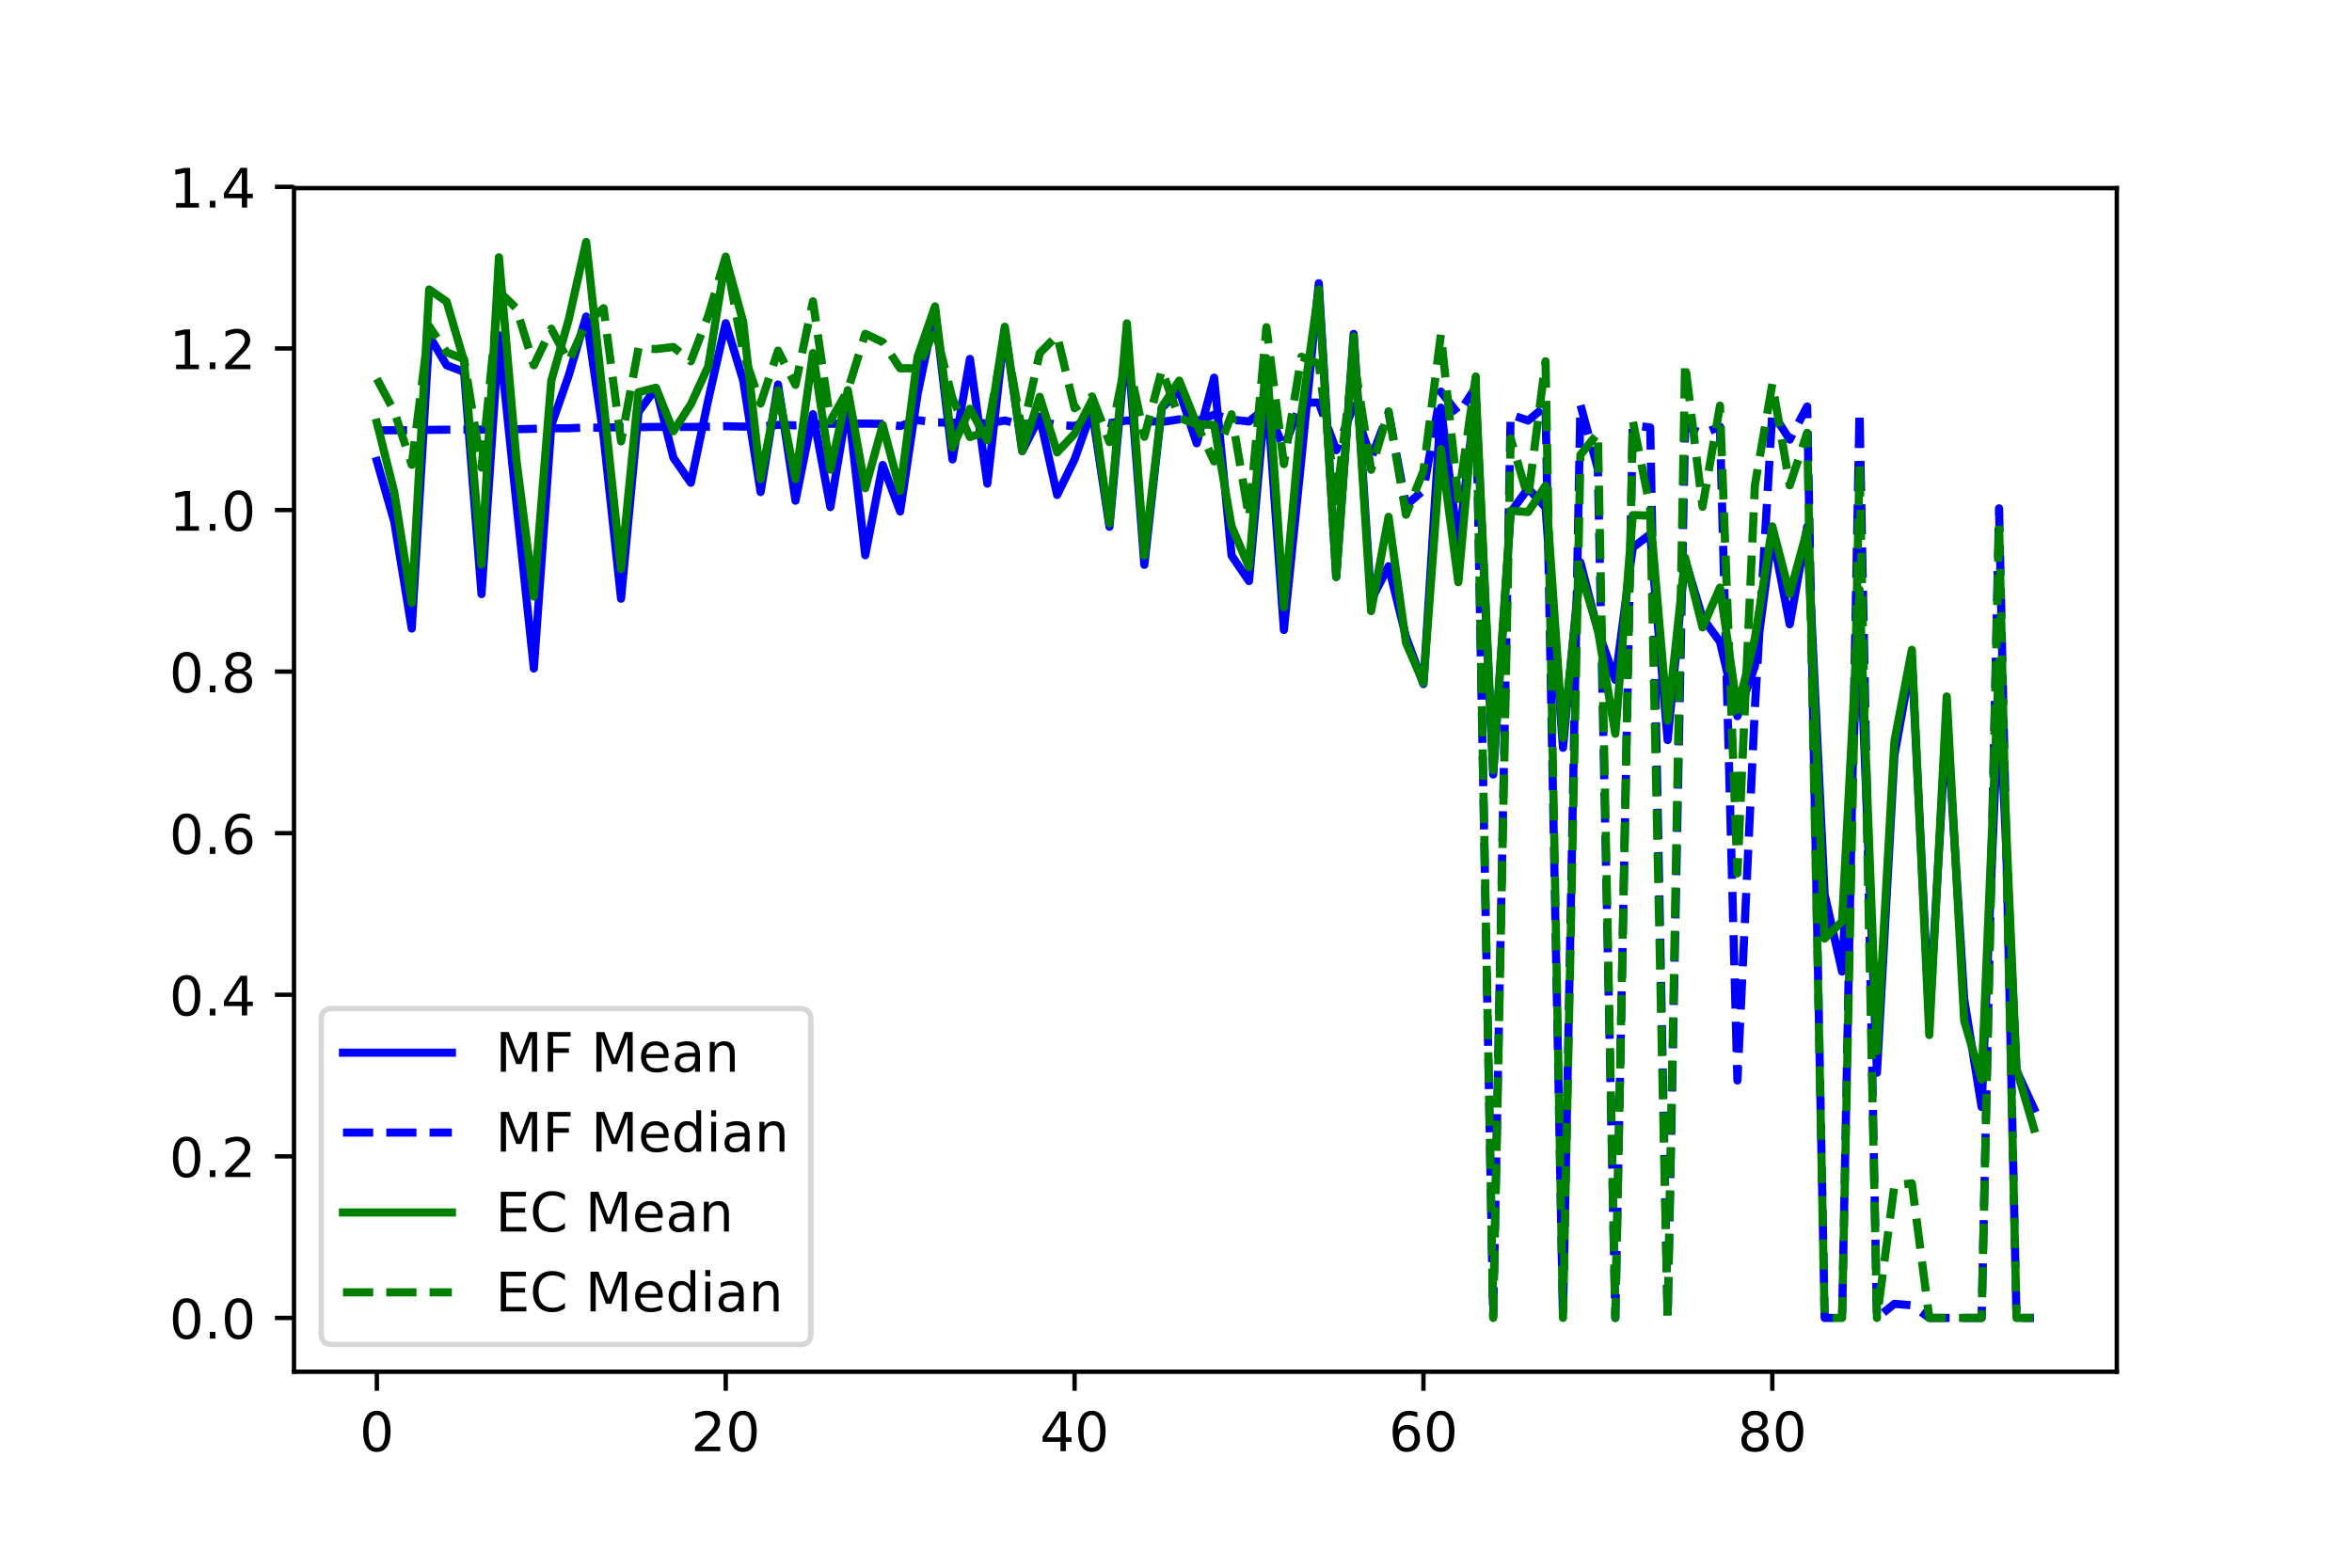 <?xml version="1.0" encoding="utf-8" standalone="no"?>
<!DOCTYPE svg PUBLIC "-//W3C//DTD SVG 1.1//EN"
  "http://www.w3.org/Graphics/SVG/1.1/DTD/svg11.dtd">
<!-- Created with matplotlib (http://matplotlib.org/) -->
<svg height="288pt" version="1.1" viewBox="0 0 432 288" width="432pt" xmlns="http://www.w3.org/2000/svg" xmlns:xlink="http://www.w3.org/1999/xlink">
 <defs>
  <style type="text/css">
*{stroke-linecap:butt;stroke-linejoin:round;}
  </style>
 </defs>
 <g id="figure_1">
  <g id="patch_1">
   <path d="M 0 288 
L 432 288 
L 432 0 
L 0 0 
z
" style="fill:#ffffff;"/>
  </g>
  <g id="axes_1">
   <g id="patch_2">
    <path d="M 54 252 
L 388.8 252 
L 388.8 34.56 
L 54 34.56 
z
" style="fill:#ffffff;"/>
   </g>
   <g id="matplotlib.axis_1">
    <g id="xtick_1">
     <g id="line2d_1">
      <defs>
       <path d="M 0 0 
L 0 3.5 
" id="m31c86aecf8" style="stroke:#000000;stroke-width:0.8;"/>
      </defs>
      <g>
       <use style="stroke:#000000;stroke-width:0.8;" x="69.218" xlink:href="#m31c86aecf8" y="252"/>
      </g>
     </g>
     <g id="text_1">
      <!-- 0 -->
      <defs>
       <path d="M 31.781 66.406 
Q 24.172 66.406 20.328 58.906 
Q 16.5 51.422 16.5 36.375 
Q 16.5 21.391 20.328 13.891 
Q 24.172 6.391 31.781 6.391 
Q 39.453 6.391 43.281 13.891 
Q 47.125 21.391 47.125 36.375 
Q 47.125 51.422 43.281 58.906 
Q 39.453 66.406 31.781 66.406 
z
M 31.781 74.219 
Q 44.047 74.219 50.516 64.516 
Q 56.984 54.828 56.984 36.375 
Q 56.984 17.969 50.516 8.266 
Q 44.047 -1.422 31.781 -1.422 
Q 19.531 -1.422 13.062 8.266 
Q 6.594 17.969 6.594 36.375 
Q 6.594 54.828 13.062 64.516 
Q 19.531 74.219 31.781 74.219 
z
" id="DejaVuSans-30"/>
      </defs>
      <g transform="translate(66.037 266.598)scale(0.1 -0.1)">
       <use xlink:href="#DejaVuSans-30"/>
      </g>
     </g>
    </g>
    <g id="xtick_2">
     <g id="line2d_2">
      <g>
       <use style="stroke:#000000;stroke-width:0.8;" x="133.295" xlink:href="#m31c86aecf8" y="252"/>
      </g>
     </g>
     <g id="text_2">
      <!-- 20 -->
      <defs>
       <path d="M 19.188 8.297 
L 53.609 8.297 
L 53.609 0 
L 7.328 0 
L 7.328 8.297 
Q 12.938 14.109 22.625 23.891 
Q 32.328 33.688 34.812 36.531 
Q 39.547 41.844 41.422 45.531 
Q 43.312 49.219 43.312 52.781 
Q 43.312 58.594 39.234 62.25 
Q 35.156 65.922 28.609 65.922 
Q 23.969 65.922 18.812 64.312 
Q 13.672 62.703 7.812 59.422 
L 7.812 69.391 
Q 13.766 71.781 18.938 73 
Q 24.125 74.219 28.422 74.219 
Q 39.75 74.219 46.484 68.547 
Q 53.219 62.891 53.219 53.422 
Q 53.219 48.922 51.531 44.891 
Q 49.859 40.875 45.406 35.406 
Q 44.188 33.984 37.641 27.219 
Q 31.109 20.453 19.188 8.297 
z
" id="DejaVuSans-32"/>
      </defs>
      <g transform="translate(126.932 266.598)scale(0.1 -0.1)">
       <use xlink:href="#DejaVuSans-32"/>
       <use x="63.623" xlink:href="#DejaVuSans-30"/>
      </g>
     </g>
    </g>
    <g id="xtick_3">
     <g id="line2d_3">
      <g>
       <use style="stroke:#000000;stroke-width:0.8;" x="197.371" xlink:href="#m31c86aecf8" y="252"/>
      </g>
     </g>
     <g id="text_3">
      <!-- 40 -->
      <defs>
       <path d="M 37.797 64.312 
L 12.891 25.391 
L 37.797 25.391 
z
M 35.203 72.906 
L 47.609 72.906 
L 47.609 25.391 
L 58.016 25.391 
L 58.016 17.188 
L 47.609 17.188 
L 47.609 0 
L 37.797 0 
L 37.797 17.188 
L 4.891 17.188 
L 4.891 26.703 
z
" id="DejaVuSans-34"/>
      </defs>
      <g transform="translate(191.009 266.598)scale(0.1 -0.1)">
       <use xlink:href="#DejaVuSans-34"/>
       <use x="63.623" xlink:href="#DejaVuSans-30"/>
      </g>
     </g>
    </g>
    <g id="xtick_4">
     <g id="line2d_4">
      <g>
       <use style="stroke:#000000;stroke-width:0.8;" x="261.448" xlink:href="#m31c86aecf8" y="252"/>
      </g>
     </g>
     <g id="text_4">
      <!-- 60 -->
      <defs>
       <path d="M 33.016 40.375 
Q 26.375 40.375 22.484 35.828 
Q 18.609 31.297 18.609 23.391 
Q 18.609 15.531 22.484 10.953 
Q 26.375 6.391 33.016 6.391 
Q 39.656 6.391 43.531 10.953 
Q 47.406 15.531 47.406 23.391 
Q 47.406 31.297 43.531 35.828 
Q 39.656 40.375 33.016 40.375 
z
M 52.594 71.297 
L 52.594 62.312 
Q 48.875 64.062 45.094 64.984 
Q 41.312 65.922 37.594 65.922 
Q 27.828 65.922 22.672 59.328 
Q 17.531 52.734 16.797 39.406 
Q 19.672 43.656 24.016 45.922 
Q 28.375 48.188 33.594 48.188 
Q 44.578 48.188 50.953 41.516 
Q 57.328 34.859 57.328 23.391 
Q 57.328 12.156 50.688 5.359 
Q 44.047 -1.422 33.016 -1.422 
Q 20.359 -1.422 13.672 8.266 
Q 6.984 17.969 6.984 36.375 
Q 6.984 53.656 15.188 63.938 
Q 23.391 74.219 37.203 74.219 
Q 40.922 74.219 44.703 73.484 
Q 48.484 72.75 52.594 71.297 
z
" id="DejaVuSans-36"/>
      </defs>
      <g transform="translate(255.085 266.598)scale(0.1 -0.1)">
       <use xlink:href="#DejaVuSans-36"/>
       <use x="63.623" xlink:href="#DejaVuSans-30"/>
      </g>
     </g>
    </g>
    <g id="xtick_5">
     <g id="line2d_5">
      <g>
       <use style="stroke:#000000;stroke-width:0.8;" x="325.524" xlink:href="#m31c86aecf8" y="252"/>
      </g>
     </g>
     <g id="text_5">
      <!-- 80 -->
      <defs>
       <path d="M 31.781 34.625 
Q 24.75 34.625 20.719 30.859 
Q 16.703 27.094 16.703 20.516 
Q 16.703 13.922 20.719 10.156 
Q 24.75 6.391 31.781 6.391 
Q 38.812 6.391 42.859 10.172 
Q 46.922 13.969 46.922 20.516 
Q 46.922 27.094 42.891 30.859 
Q 38.875 34.625 31.781 34.625 
z
M 21.922 38.812 
Q 15.578 40.375 12.031 44.719 
Q 8.5 49.078 8.5 55.328 
Q 8.5 64.062 14.719 69.141 
Q 20.953 74.219 31.781 74.219 
Q 42.672 74.219 48.875 69.141 
Q 55.078 64.062 55.078 55.328 
Q 55.078 49.078 51.531 44.719 
Q 48 40.375 41.703 38.812 
Q 48.828 37.156 52.797 32.312 
Q 56.781 27.484 56.781 20.516 
Q 56.781 9.906 50.312 4.234 
Q 43.844 -1.422 31.781 -1.422 
Q 19.734 -1.422 13.25 4.234 
Q 6.781 9.906 6.781 20.516 
Q 6.781 27.484 10.781 32.312 
Q 14.797 37.156 21.922 38.812 
z
M 18.312 54.391 
Q 18.312 48.734 21.844 45.562 
Q 25.391 42.391 31.781 42.391 
Q 38.141 42.391 41.719 45.562 
Q 45.312 48.734 45.312 54.391 
Q 45.312 60.062 41.719 63.234 
Q 38.141 66.406 31.781 66.406 
Q 25.391 66.406 21.844 63.234 
Q 18.312 60.062 18.312 54.391 
z
" id="DejaVuSans-38"/>
      </defs>
      <g transform="translate(319.162 266.598)scale(0.1 -0.1)">
       <use xlink:href="#DejaVuSans-38"/>
       <use x="63.623" xlink:href="#DejaVuSans-30"/>
      </g>
     </g>
    </g>
   </g>
   <g id="matplotlib.axis_2">
    <g id="ytick_1">
     <g id="line2d_6">
      <defs>
       <path d="M 0 0 
L -3.5 0 
" id="ma3c8c72339" style="stroke:#000000;stroke-width:0.8;"/>
      </defs>
      <g>
       <use style="stroke:#000000;stroke-width:0.8;" x="54" xlink:href="#ma3c8c72339" y="242.116"/>
      </g>
     </g>
     <g id="text_6">
      <!-- 0.0 -->
      <defs>
       <path d="M 10.688 12.406 
L 21 12.406 
L 21 0 
L 10.688 0 
z
" id="DejaVuSans-2e"/>
      </defs>
      <g transform="translate(31.097 245.916)scale(0.1 -0.1)">
       <use xlink:href="#DejaVuSans-30"/>
       <use x="63.623" xlink:href="#DejaVuSans-2e"/>
       <use x="95.41" xlink:href="#DejaVuSans-30"/>
      </g>
     </g>
    </g>
    <g id="ytick_2">
     <g id="line2d_7">
      <g>
       <use style="stroke:#000000;stroke-width:0.8;" x="54" xlink:href="#ma3c8c72339" y="212.433"/>
      </g>
     </g>
     <g id="text_7">
      <!-- 0.2 -->
      <g transform="translate(31.097 216.232)scale(0.1 -0.1)">
       <use xlink:href="#DejaVuSans-30"/>
       <use x="63.623" xlink:href="#DejaVuSans-2e"/>
       <use x="95.41" xlink:href="#DejaVuSans-32"/>
      </g>
     </g>
    </g>
    <g id="ytick_3">
     <g id="line2d_8">
      <g>
       <use style="stroke:#000000;stroke-width:0.8;" x="54" xlink:href="#ma3c8c72339" y="182.749"/>
      </g>
     </g>
     <g id="text_8">
      <!-- 0.4 -->
      <g transform="translate(31.097 186.548)scale(0.1 -0.1)">
       <use xlink:href="#DejaVuSans-30"/>
       <use x="63.623" xlink:href="#DejaVuSans-2e"/>
       <use x="95.41" xlink:href="#DejaVuSans-34"/>
      </g>
     </g>
    </g>
    <g id="ytick_4">
     <g id="line2d_9">
      <g>
       <use style="stroke:#000000;stroke-width:0.8;" x="54" xlink:href="#ma3c8c72339" y="153.065"/>
      </g>
     </g>
     <g id="text_9">
      <!-- 0.6 -->
      <g transform="translate(31.097 156.865)scale(0.1 -0.1)">
       <use xlink:href="#DejaVuSans-30"/>
       <use x="63.623" xlink:href="#DejaVuSans-2e"/>
       <use x="95.41" xlink:href="#DejaVuSans-36"/>
      </g>
     </g>
    </g>
    <g id="ytick_5">
     <g id="line2d_10">
      <g>
       <use style="stroke:#000000;stroke-width:0.8;" x="54" xlink:href="#ma3c8c72339" y="123.382"/>
      </g>
     </g>
     <g id="text_10">
      <!-- 0.8 -->
      <g transform="translate(31.097 127.181)scale(0.1 -0.1)">
       <use xlink:href="#DejaVuSans-30"/>
       <use x="63.623" xlink:href="#DejaVuSans-2e"/>
       <use x="95.41" xlink:href="#DejaVuSans-38"/>
      </g>
     </g>
    </g>
    <g id="ytick_6">
     <g id="line2d_11">
      <g>
       <use style="stroke:#000000;stroke-width:0.8;" x="54" xlink:href="#ma3c8c72339" y="93.698"/>
      </g>
     </g>
     <g id="text_11">
      <!-- 1.0 -->
      <defs>
       <path d="M 12.406 8.297 
L 28.516 8.297 
L 28.516 63.922 
L 10.984 60.406 
L 10.984 69.391 
L 28.422 72.906 
L 38.281 72.906 
L 38.281 8.297 
L 54.391 8.297 
L 54.391 0 
L 12.406 0 
z
" id="DejaVuSans-31"/>
      </defs>
      <g transform="translate(31.097 97.497)scale(0.1 -0.1)">
       <use xlink:href="#DejaVuSans-31"/>
       <use x="63.623" xlink:href="#DejaVuSans-2e"/>
       <use x="95.41" xlink:href="#DejaVuSans-30"/>
      </g>
     </g>
    </g>
    <g id="ytick_7">
     <g id="line2d_12">
      <g>
       <use style="stroke:#000000;stroke-width:0.8;" x="54" xlink:href="#ma3c8c72339" y="64.014"/>
      </g>
     </g>
     <g id="text_12">
      <!-- 1.2 -->
      <g transform="translate(31.097 67.814)scale(0.1 -0.1)">
       <use xlink:href="#DejaVuSans-31"/>
       <use x="63.623" xlink:href="#DejaVuSans-2e"/>
       <use x="95.41" xlink:href="#DejaVuSans-32"/>
      </g>
     </g>
    </g>
    <g id="ytick_8">
     <g id="line2d_13">
      <g>
       <use style="stroke:#000000;stroke-width:0.8;" x="54" xlink:href="#ma3c8c72339" y="34.331"/>
      </g>
     </g>
     <g id="text_13">
      <!-- 1.4 -->
      <g transform="translate(31.097 38.13)scale(0.1 -0.1)">
       <use xlink:href="#DejaVuSans-31"/>
       <use x="63.623" xlink:href="#DejaVuSans-2e"/>
       <use x="95.41" xlink:href="#DejaVuSans-34"/>
      </g>
     </g>
    </g>
   </g>
   <g id="line2d_14">
    <path clip-path="url(#p057e2e89d2)" d="M 69.218 84.691 
L 72.422 95.88 
L 75.626 115.47 
L 78.83 61.689 
L 82.033 67.103 
L 85.237 68.309 
L 88.441 109.141 
L 91.645 61.59 
L 94.849 92.446 
L 98.053 122.813 
L 101.256 78.152 
L 104.46 68.972 
L 107.664 58.148 
L 110.868 80.225 
L 114.072 109.987 
L 117.276 75.701 
L 120.479 71.316 
L 123.683 84.092 
L 126.887 88.694 
L 130.091 73.422 
L 133.295 59.372 
L 136.499 69.89 
L 139.702 90.399 
L 142.906 70.638 
L 146.11 91.987 
L 149.314 76.092 
L 152.518 93.16 
L 155.722 74.123 
L 158.925 101.996 
L 162.129 85.419 
L 165.333 93.959 
L 168.537 72.386 
L 171.741 57.101 
L 174.944 84.411 
L 178.148 65.941 
L 181.352 88.852 
L 184.556 60.364 
L 187.76 82.872 
L 190.964 76.554 
L 194.167 90.93 
L 197.371 84.385 
L 200.575 75.394 
L 203.779 96.778 
L 206.983 61.71 
L 210.187 103.766 
L 213.39 74.96 
L 216.594 71.764 
L 219.798 81.445 
L 223.002 69.379 
L 226.206 102.063 
L 229.41 106.747 
L 232.613 71.013 
L 235.817 115.736 
L 239.021 84.388 
L 242.225 52.04 
L 245.429 105.973 
L 248.633 61.351 
L 251.836 110.282 
L 255.04 104.014 
L 258.244 116.996 
L 261.448 125.663 
L 264.652 74.887 
L 267.856 100.289 
L 271.059 72.819 
L 274.263 142.284 
L 277.467 94.136 
L 280.671 89.698 
L 283.875 93.221 
L 287.078 137.381 
L 290.282 103.328 
L 293.486 115.786 
L 296.69 124.905 
L 299.894 100.578 
L 303.098 98.15 
L 306.301 135.959 
L 309.505 102.821 
L 312.709 113.52 
L 315.913 117.897 
L 319.117 131.57 
L 322.321 122.394 
L 325.524 98.106 
L 328.728 114.69 
L 331.932 96.779 
L 335.136 164.3 
L 338.34 178.484 
L 341.544 114.286 
L 344.747 197.065 
L 347.951 138.787 
L 351.155 120.957 
L 354.359 187.4 
L 357.563 131.456 
L 360.767 183.538 
L 363.97 203.359 
L 367.174 127.079 
L 370.378 196.664 
L 373.582 203.66 
" style="fill:none;stroke:#0000ff;stroke-linecap:square;stroke-width:1.5;"/>
   </g>
   <g id="line2d_15">
    <path clip-path="url(#p057e2e89d2)" d="M 69.218 79.064 
L 72.422 79.038 
L 75.626 79.036 
L 78.83 78.969 
L 82.033 78.934 
L 85.237 78.919 
L 88.441 78.917 
L 91.645 78.824 
L 94.849 78.852 
L 98.053 78.775 
L 101.256 78.687 
L 104.46 78.678 
L 107.664 78.544 
L 110.868 78.581 
L 114.072 78.454 
L 117.276 78.485 
L 120.479 78.426 
L 123.683 78.439 
L 126.887 78.428 
L 130.091 78.382 
L 133.295 78.301 
L 136.499 78.375 
L 139.702 78.332 
L 142.906 78.057 
L 146.11 78.14 
L 149.314 77.998 
L 152.518 77.836 
L 155.722 77.856 
L 158.925 77.814 
L 162.129 77.861 
L 165.333 78.273 
L 168.537 77.186 
L 171.741 77.608 
L 174.944 77.647 
L 178.148 77.587 
L 181.352 77.793 
L 184.556 77.248 
L 187.76 78.057 
L 190.964 77.379 
L 194.167 78.079 
L 197.371 78.257 
L 200.575 77.049 
L 203.779 77.732 
L 206.983 77.253 
L 210.187 77.31 
L 213.39 77.522 
L 216.594 77.035 
L 219.798 77.367 
L 223.002 76.184 
L 226.206 77.087 
L 229.41 77.428 
L 232.613 74.808 
L 235.817 82.246 
L 239.021 73.94 
L 242.225 73.966 
L 245.429 82.708 
L 248.633 74.601 
L 251.836 84.208 
L 255.04 75.792 
L 258.244 92.834 
L 261.448 90.077 
L 264.652 71.951 
L 267.856 76.064 
L 271.059 71.128 
L 274.263 242.116 
L 277.467 76.16 
L 280.671 77.26 
L 283.875 74.618 
L 287.078 242.116 
L 290.282 74.375 
L 293.486 86.139 
L 296.69 242.116 
L 299.894 78.127 
L 303.098 78.528 
L 306.301 242.116 
L 309.505 78.326 
L 312.709 79.682 
L 315.913 78.388 
L 319.117 198.496 
L 322.321 130.151 
L 325.524 75.785 
L 328.728 80.759 
L 331.932 74.668 
L 335.136 242.116 
L 338.34 242.116 
L 341.544 75.542 
L 344.747 242.116 
L 347.951 239.528 
L 351.155 239.793 
L 354.359 242.116 
L 357.563 242.116 
L 360.767 242.116 
L 363.97 242.116 
L 367.174 93.392 
L 370.378 242.116 
L 373.582 242.116 
" style="fill:none;stroke:#0000ff;stroke-dasharray:5.55,2.4;stroke-dashoffset:0;stroke-width:1.5;"/>
   </g>
   <g id="line2d_16">
    <path clip-path="url(#p057e2e89d2)" d="M 69.218 77.648 
L 72.422 90.446 
L 75.626 110.78 
L 78.83 53.181 
L 82.033 55.407 
L 85.237 66.35 
L 88.441 103.72 
L 91.645 47.267 
L 94.849 84.456 
L 98.053 109.595 
L 101.256 69.936 
L 104.46 58.703 
L 107.664 44.444 
L 110.868 73.99 
L 114.072 104.52 
L 117.276 72.055 
L 120.479 71.231 
L 123.683 79.224 
L 126.887 74.279 
L 130.091 67.282 
L 133.295 47.393 
L 136.499 59.123 
L 139.702 88.007 
L 142.906 71.72 
L 146.11 88.005 
L 149.314 64.858 
L 152.518 86.276 
L 155.722 71.675 
L 158.925 89.691 
L 162.129 78.073 
L 165.333 90.152 
L 168.537 65.542 
L 171.741 56.287 
L 174.944 82.22 
L 178.148 75.097 
L 181.352 80.875 
L 184.556 60.024 
L 187.76 82.855 
L 190.964 72.896 
L 194.167 83.115 
L 197.371 79.679 
L 200.575 73.505 
L 203.779 96.169 
L 206.983 59.399 
L 210.187 102.086 
L 213.39 74.799 
L 216.594 69.918 
L 219.798 77.916 
L 223.002 78.07 
L 226.206 96.674 
L 229.41 104.176 
L 232.613 65.824 
L 235.817 111.55 
L 239.021 76.098 
L 242.225 53.171 
L 245.429 106.013 
L 248.633 61.786 
L 251.836 112.262 
L 255.04 94.942 
L 258.244 118.085 
L 261.448 125.466 
L 264.652 82.474 
L 267.856 106.956 
L 271.059 71.201 
L 274.263 141.528 
L 277.467 93.819 
L 280.671 94.068 
L 283.875 89.223 
L 287.078 135.571 
L 290.282 104.885 
L 293.486 115.745 
L 296.69 134.807 
L 299.894 94.633 
L 303.098 94.725 
L 306.301 132.392 
L 309.505 102.444 
L 312.709 115.253 
L 315.913 107.953 
L 319.117 130.384 
L 322.321 117.275 
L 325.524 96.698 
L 328.728 109.119 
L 331.932 97.345 
L 335.136 172.425 
L 338.34 169.283 
L 341.544 108.318 
L 344.747 193.113 
L 347.951 136.187 
L 351.155 119.383 
L 354.359 190.138 
L 357.563 127.944 
L 360.767 187.538 
L 363.97 198.338 
L 367.174 121.526 
L 370.378 196.4 
L 373.582 207.336 
" style="fill:none;stroke:#008000;stroke-linecap:square;stroke-width:1.5;"/>
   </g>
   <g id="line2d_17">
    <path clip-path="url(#p057e2e89d2)" d="M 69.218 69.585 
L 72.422 75.59 
L 75.626 85.385 
L 78.83 59.947 
L 82.033 64.704 
L 85.237 65.996 
L 88.441 85.899 
L 91.645 53.521 
L 94.849 56.641 
L 98.053 67.105 
L 101.256 60.387 
L 104.46 66.416 
L 107.664 59.369 
L 110.868 56.622 
L 114.072 81.084 
L 117.276 63.935 
L 120.479 64.127 
L 123.683 63.741 
L 126.887 66.375 
L 130.091 58.004 
L 133.295 47.147 
L 136.499 64.783 
L 139.702 74.133 
L 142.906 64.42 
L 146.11 70.698 
L 149.314 55.354 
L 152.518 77.331 
L 155.722 71.687 
L 158.925 61.322 
L 162.129 62.846 
L 165.333 67.664 
L 168.537 67.657 
L 171.741 60.499 
L 174.944 73.202 
L 178.148 80.286 
L 181.352 79.239 
L 184.556 61.35 
L 187.76 79.397 
L 190.964 64.876 
L 194.167 61.639 
L 197.371 75.002 
L 200.575 72.831 
L 203.779 81.216 
L 206.983 65.17 
L 210.187 80.244 
L 213.39 67.977 
L 216.594 76.744 
L 219.798 77.988 
L 223.002 84.765 
L 226.206 76.112 
L 229.41 95.044 
L 232.613 60.109 
L 235.817 85.268 
L 239.021 65.539 
L 242.225 66.802 
L 245.429 92.041 
L 248.633 65.759 
L 251.836 86.299 
L 255.04 75.562 
L 258.244 94.559 
L 261.448 86.51 
L 264.652 61.462 
L 267.856 91.662 
L 271.059 69.165 
L 274.263 242.116 
L 277.467 80.522 
L 280.671 91.47 
L 283.875 66.375 
L 287.078 242.116 
L 290.282 83.549 
L 293.486 79.582 
L 296.69 242.116 
L 299.894 77.287 
L 303.098 93.325 
L 306.301 242.116 
L 309.505 66.711 
L 312.709 93.097 
L 315.913 74.522 
L 319.117 160.442 
L 322.321 89.193 
L 325.524 70.518 
L 328.728 89.162 
L 331.932 79.51 
L 335.136 242.116 
L 338.34 242.116 
L 341.544 85.29 
L 344.747 242.116 
L 347.951 217.756 
L 351.155 217.388 
L 354.359 242.116 
L 357.563 242.116 
L 360.767 242.116 
L 363.97 242.116 
L 367.174 95.915 
L 370.378 242.116 
L 373.582 242.116 
" style="fill:none;stroke:#008000;stroke-dasharray:5.55,2.4;stroke-dashoffset:0;stroke-width:1.5;"/>
   </g>
   <g id="patch_3">
    <path d="M 54 252 
L 54 34.56 
" style="fill:none;stroke:#000000;stroke-linecap:square;stroke-linejoin:miter;stroke-width:0.8;"/>
   </g>
   <g id="patch_4">
    <path d="M 388.8 252 
L 388.8 34.56 
" style="fill:none;stroke:#000000;stroke-linecap:square;stroke-linejoin:miter;stroke-width:0.8;"/>
   </g>
   <g id="patch_5">
    <path d="M 54 252 
L 388.8 252 
" style="fill:none;stroke:#000000;stroke-linecap:square;stroke-linejoin:miter;stroke-width:0.8;"/>
   </g>
   <g id="patch_6">
    <path d="M 54 34.56 
L 388.8 34.56 
" style="fill:none;stroke:#000000;stroke-linecap:square;stroke-linejoin:miter;stroke-width:0.8;"/>
   </g>
   <g id="legend_1">
    <g id="patch_7">
     <path d="M 61 247 
L 146.931 247 
Q 148.931 247 148.931 245 
L 148.931 187.287 
Q 148.931 185.287 146.931 185.287 
L 61 185.287 
Q 59 185.287 59 187.287 
L 59 245 
Q 59 247 61 247 
z
" style="fill:#ffffff;opacity:0.8;stroke:#cccccc;stroke-linejoin:miter;"/>
    </g>
    <g id="line2d_18">
     <path d="M 63 193.386 
L 83 193.386 
" style="fill:none;stroke:#0000ff;stroke-linecap:square;stroke-width:1.5;"/>
    </g>
    <g id="line2d_19"/>
    <g id="text_14">
     <!-- MF Mean -->
     <defs>
      <path d="M 9.812 72.906 
L 24.516 72.906 
L 43.109 23.297 
L 61.812 72.906 
L 76.516 72.906 
L 76.516 0 
L 66.891 0 
L 66.891 64.016 
L 48.094 14.016 
L 38.188 14.016 
L 19.391 64.016 
L 19.391 0 
L 9.812 0 
z
" id="DejaVuSans-4d"/>
      <path d="M 9.812 72.906 
L 51.703 72.906 
L 51.703 64.594 
L 19.672 64.594 
L 19.672 43.109 
L 48.578 43.109 
L 48.578 34.812 
L 19.672 34.812 
L 19.672 0 
L 9.812 0 
z
" id="DejaVuSans-46"/>
      <path id="DejaVuSans-20"/>
      <path d="M 56.203 29.594 
L 56.203 25.203 
L 14.891 25.203 
Q 15.484 15.922 20.484 11.062 
Q 25.484 6.203 34.422 6.203 
Q 39.594 6.203 44.453 7.469 
Q 49.312 8.734 54.109 11.281 
L 54.109 2.781 
Q 49.266 0.734 44.188 -0.344 
Q 39.109 -1.422 33.891 -1.422 
Q 20.797 -1.422 13.156 6.188 
Q 5.516 13.812 5.516 26.812 
Q 5.516 40.234 12.766 48.109 
Q 20.016 56 32.328 56 
Q 43.359 56 49.781 48.891 
Q 56.203 41.797 56.203 29.594 
z
M 47.219 32.234 
Q 47.125 39.594 43.094 43.984 
Q 39.062 48.391 32.422 48.391 
Q 24.906 48.391 20.391 44.141 
Q 15.875 39.891 15.188 32.172 
z
" id="DejaVuSans-65"/>
      <path d="M 34.281 27.484 
Q 23.391 27.484 19.188 25 
Q 14.984 22.516 14.984 16.5 
Q 14.984 11.719 18.141 8.906 
Q 21.297 6.109 26.703 6.109 
Q 34.188 6.109 38.703 11.406 
Q 43.219 16.703 43.219 25.484 
L 43.219 27.484 
z
M 52.203 31.203 
L 52.203 0 
L 43.219 0 
L 43.219 8.297 
Q 40.141 3.328 35.547 0.953 
Q 30.953 -1.422 24.312 -1.422 
Q 15.922 -1.422 10.953 3.297 
Q 6 8.016 6 15.922 
Q 6 25.141 12.172 29.828 
Q 18.359 34.516 30.609 34.516 
L 43.219 34.516 
L 43.219 35.406 
Q 43.219 41.609 39.141 45 
Q 35.062 48.391 27.688 48.391 
Q 23 48.391 18.547 47.266 
Q 14.109 46.141 10.016 43.891 
L 10.016 52.203 
Q 14.938 54.109 19.578 55.047 
Q 24.219 56 28.609 56 
Q 40.484 56 46.344 49.844 
Q 52.203 43.703 52.203 31.203 
z
" id="DejaVuSans-61"/>
      <path d="M 54.891 33.016 
L 54.891 0 
L 45.906 0 
L 45.906 32.719 
Q 45.906 40.484 42.875 44.328 
Q 39.844 48.188 33.797 48.188 
Q 26.516 48.188 22.312 43.547 
Q 18.109 38.922 18.109 30.906 
L 18.109 0 
L 9.078 0 
L 9.078 54.688 
L 18.109 54.688 
L 18.109 46.188 
Q 21.344 51.125 25.703 53.562 
Q 30.078 56 35.797 56 
Q 45.219 56 50.047 50.172 
Q 54.891 44.344 54.891 33.016 
z
" id="DejaVuSans-6e"/>
     </defs>
     <g transform="translate(91 196.886)scale(0.1 -0.1)">
      <use xlink:href="#DejaVuSans-4d"/>
      <use x="86.279" xlink:href="#DejaVuSans-46"/>
      <use x="143.799" xlink:href="#DejaVuSans-20"/>
      <use x="175.586" xlink:href="#DejaVuSans-4d"/>
      <use x="261.865" xlink:href="#DejaVuSans-65"/>
      <use x="323.389" xlink:href="#DejaVuSans-61"/>
      <use x="384.668" xlink:href="#DejaVuSans-6e"/>
     </g>
    </g>
    <g id="line2d_20">
     <path d="M 63 208.064 
L 83 208.064 
" style="fill:none;stroke:#0000ff;stroke-dasharray:5.55,2.4;stroke-dashoffset:0;stroke-width:1.5;"/>
    </g>
    <g id="line2d_21"/>
    <g id="text_15">
     <!-- MF Median -->
     <defs>
      <path d="M 45.406 46.391 
L 45.406 75.984 
L 54.391 75.984 
L 54.391 0 
L 45.406 0 
L 45.406 8.203 
Q 42.578 3.328 38.25 0.953 
Q 33.938 -1.422 27.875 -1.422 
Q 17.969 -1.422 11.734 6.484 
Q 5.516 14.406 5.516 27.297 
Q 5.516 40.188 11.734 48.094 
Q 17.969 56 27.875 56 
Q 33.938 56 38.25 53.625 
Q 42.578 51.266 45.406 46.391 
z
M 14.797 27.297 
Q 14.797 17.391 18.875 11.75 
Q 22.953 6.109 30.078 6.109 
Q 37.203 6.109 41.297 11.75 
Q 45.406 17.391 45.406 27.297 
Q 45.406 37.203 41.297 42.844 
Q 37.203 48.484 30.078 48.484 
Q 22.953 48.484 18.875 42.844 
Q 14.797 37.203 14.797 27.297 
z
" id="DejaVuSans-64"/>
      <path d="M 9.422 54.688 
L 18.406 54.688 
L 18.406 0 
L 9.422 0 
z
M 9.422 75.984 
L 18.406 75.984 
L 18.406 64.594 
L 9.422 64.594 
z
" id="DejaVuSans-69"/>
     </defs>
     <g transform="translate(91 211.564)scale(0.1 -0.1)">
      <use xlink:href="#DejaVuSans-4d"/>
      <use x="86.279" xlink:href="#DejaVuSans-46"/>
      <use x="143.799" xlink:href="#DejaVuSans-20"/>
      <use x="175.586" xlink:href="#DejaVuSans-4d"/>
      <use x="261.865" xlink:href="#DejaVuSans-65"/>
      <use x="323.389" xlink:href="#DejaVuSans-64"/>
      <use x="386.865" xlink:href="#DejaVuSans-69"/>
      <use x="414.648" xlink:href="#DejaVuSans-61"/>
      <use x="475.928" xlink:href="#DejaVuSans-6e"/>
     </g>
    </g>
    <g id="line2d_22">
     <path d="M 63 222.742 
L 83 222.742 
" style="fill:none;stroke:#008000;stroke-linecap:square;stroke-width:1.5;"/>
    </g>
    <g id="line2d_23"/>
    <g id="text_16">
     <!-- EC Mean -->
     <defs>
      <path d="M 9.812 72.906 
L 55.906 72.906 
L 55.906 64.594 
L 19.672 64.594 
L 19.672 43.016 
L 54.391 43.016 
L 54.391 34.719 
L 19.672 34.719 
L 19.672 8.297 
L 56.781 8.297 
L 56.781 0 
L 9.812 0 
z
" id="DejaVuSans-45"/>
      <path d="M 64.406 67.281 
L 64.406 56.891 
Q 59.422 61.531 53.781 63.812 
Q 48.141 66.109 41.797 66.109 
Q 29.297 66.109 22.656 58.469 
Q 16.016 50.828 16.016 36.375 
Q 16.016 21.969 22.656 14.328 
Q 29.297 6.688 41.797 6.688 
Q 48.141 6.688 53.781 8.984 
Q 59.422 11.281 64.406 15.922 
L 64.406 5.609 
Q 59.234 2.094 53.438 0.328 
Q 47.656 -1.422 41.219 -1.422 
Q 24.656 -1.422 15.125 8.703 
Q 5.609 18.844 5.609 36.375 
Q 5.609 53.953 15.125 64.078 
Q 24.656 74.219 41.219 74.219 
Q 47.75 74.219 53.531 72.484 
Q 59.328 70.75 64.406 67.281 
z
" id="DejaVuSans-43"/>
     </defs>
     <g transform="translate(91 226.242)scale(0.1 -0.1)">
      <use xlink:href="#DejaVuSans-45"/>
      <use x="63.184" xlink:href="#DejaVuSans-43"/>
      <use x="133.008" xlink:href="#DejaVuSans-20"/>
      <use x="164.795" xlink:href="#DejaVuSans-4d"/>
      <use x="251.074" xlink:href="#DejaVuSans-65"/>
      <use x="312.598" xlink:href="#DejaVuSans-61"/>
      <use x="373.877" xlink:href="#DejaVuSans-6e"/>
     </g>
    </g>
    <g id="line2d_24">
     <path d="M 63 237.42 
L 83 237.42 
" style="fill:none;stroke:#008000;stroke-dasharray:5.55,2.4;stroke-dashoffset:0;stroke-width:1.5;"/>
    </g>
    <g id="line2d_25"/>
    <g id="text_17">
     <!-- EC Median -->
     <g transform="translate(91 240.92)scale(0.1 -0.1)">
      <use xlink:href="#DejaVuSans-45"/>
      <use x="63.184" xlink:href="#DejaVuSans-43"/>
      <use x="133.008" xlink:href="#DejaVuSans-20"/>
      <use x="164.795" xlink:href="#DejaVuSans-4d"/>
      <use x="251.074" xlink:href="#DejaVuSans-65"/>
      <use x="312.598" xlink:href="#DejaVuSans-64"/>
      <use x="376.074" xlink:href="#DejaVuSans-69"/>
      <use x="403.857" xlink:href="#DejaVuSans-61"/>
      <use x="465.137" xlink:href="#DejaVuSans-6e"/>
     </g>
    </g>
   </g>
  </g>
 </g>
 <defs>
  <clipPath id="p057e2e89d2">
   <rect height="217.44" width="334.8" x="54" y="34.56"/>
  </clipPath>
 </defs>
</svg>
